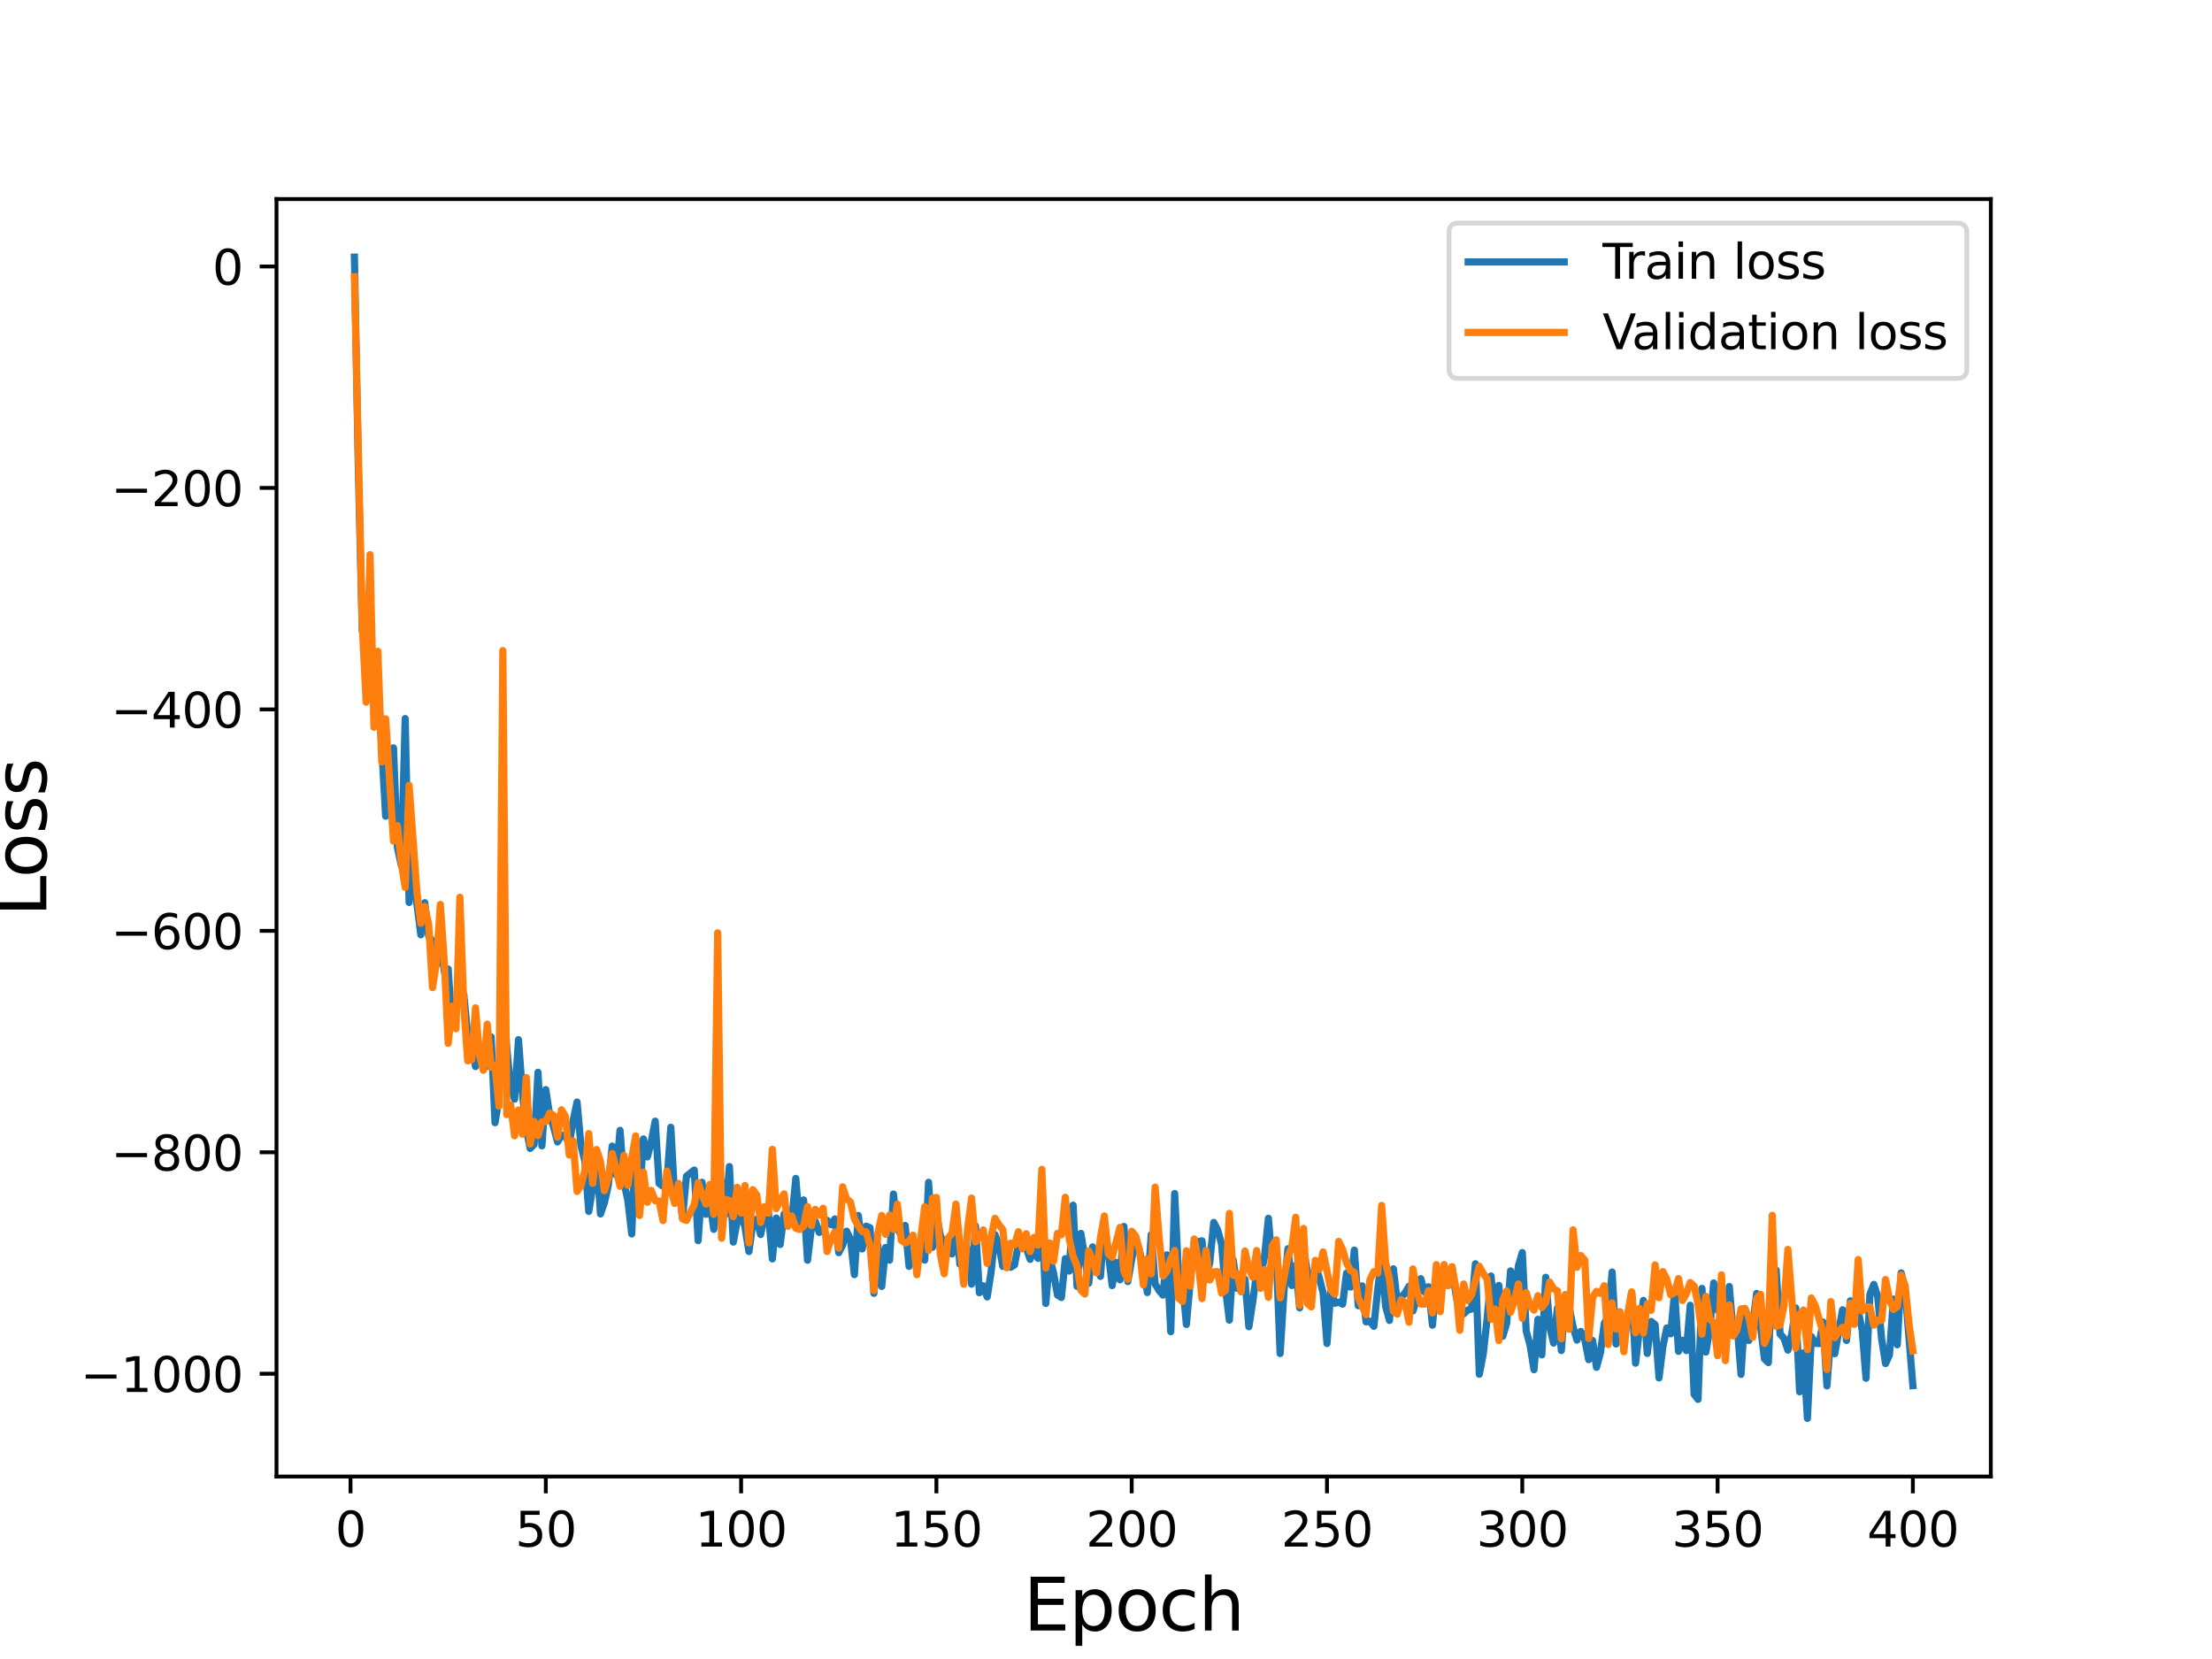 <?xml version="1.0" encoding="utf-8" standalone="no"?>
<!DOCTYPE svg PUBLIC "-//W3C//DTD SVG 1.1//EN"
  "http://www.w3.org/Graphics/SVG/1.1/DTD/svg11.dtd">
<svg height="345.6pt" version="1.1" viewBox="0 0 460.8 345.6" width="460.8pt" xmlns="http://www.w3.org/2000/svg" xmlns:xlink="http://www.w3.org/1999/xlink">
 <defs>
  <style type="text/css">*{stroke-linecap:butt;stroke-linejoin:round;}</style>
 </defs>
 <g id="figure_1">
  <g id="patch_1">
   <path d="M 0 345.6 
L 460.8 345.6 
L 460.8 0 
L 0 0 
z
" style="fill:#ffffff;"/>
  </g>
  <g id="axes_1">
   <g id="patch_2">
    <path d="M 57.6 307.584 
L 414.72 307.584 
L 414.72 41.472 
L 57.6 41.472 
z
" style="fill:#ffffff;"/>
   </g>
   <g id="matplotlib.axis_1">
    <g id="xtick_1">
     <g id="line2d_1">
      <defs>
       <path d="M 0 0 
L 0 3.5 
" id="m8a0da0ce02" style="stroke:#000000;stroke-width:0.8;"/>
      </defs>
      <g>
       <use style="stroke:#000000;stroke-width:0.8;" x="73.019" xlink:href="#m8a0da0ce02" y="307.584"/>
      </g>
     </g>
     <g id="text_1">
      <!-- 0 -->
      <g transform="translate(69.838 322.182)scale(0.1 -0.1)">
       <defs>
        <path d="M 2034 4250 
Q 1547 4250 1301 3770 
Q 1056 3291 1056 2328 
Q 1056 1369 1301 889 
Q 1547 409 2034 409 
Q 2525 409 2770 889 
Q 3016 1369 3016 2328 
Q 3016 3291 2770 3770 
Q 2525 4250 2034 4250 
z
M 2034 4750 
Q 2819 4750 3233 4129 
Q 3647 3509 3647 2328 
Q 3647 1150 3233 529 
Q 2819 -91 2034 -91 
Q 1250 -91 836 529 
Q 422 1150 422 2328 
Q 422 3509 836 4129 
Q 1250 4750 2034 4750 
z
" id="DejaVuSans-30" transform="scale(0.016)"/>
       </defs>
       <use xlink:href="#DejaVuSans-30"/>
      </g>
     </g>
    </g>
    <g id="xtick_2">
     <g id="line2d_2">
      <g>
       <use style="stroke:#000000;stroke-width:0.8;" x="113.703" xlink:href="#m8a0da0ce02" y="307.584"/>
      </g>
     </g>
     <g id="text_2">
      <!-- 50 -->
      <g transform="translate(107.34 322.182)scale(0.1 -0.1)">
       <defs>
        <path d="M 691 4666 
L 3169 4666 
L 3169 4134 
L 1269 4134 
L 1269 2991 
Q 1406 3038 1543 3061 
Q 1681 3084 1819 3084 
Q 2600 3084 3056 2656 
Q 3513 2228 3513 1497 
Q 3513 744 3044 326 
Q 2575 -91 1722 -91 
Q 1428 -91 1123 -41 
Q 819 9 494 109 
L 494 744 
Q 775 591 1075 516 
Q 1375 441 1709 441 
Q 2250 441 2565 725 
Q 2881 1009 2881 1497 
Q 2881 1984 2565 2268 
Q 2250 2553 1709 2553 
Q 1456 2553 1204 2497 
Q 953 2441 691 2322 
L 691 4666 
z
" id="DejaVuSans-35" transform="scale(0.016)"/>
       </defs>
       <use xlink:href="#DejaVuSans-35"/>
       <use x="63.623" xlink:href="#DejaVuSans-30"/>
      </g>
     </g>
    </g>
    <g id="xtick_3">
     <g id="line2d_3">
      <g>
       <use style="stroke:#000000;stroke-width:0.8;" x="154.386" xlink:href="#m8a0da0ce02" y="307.584"/>
      </g>
     </g>
     <g id="text_3">
      <!-- 100 -->
      <g transform="translate(144.842 322.182)scale(0.1 -0.1)">
       <defs>
        <path d="M 794 531 
L 1825 531 
L 1825 4091 
L 703 3866 
L 703 4441 
L 1819 4666 
L 2450 4666 
L 2450 531 
L 3481 531 
L 3481 0 
L 794 0 
L 794 531 
z
" id="DejaVuSans-31" transform="scale(0.016)"/>
       </defs>
       <use xlink:href="#DejaVuSans-31"/>
       <use x="63.623" xlink:href="#DejaVuSans-30"/>
       <use x="127.246" xlink:href="#DejaVuSans-30"/>
      </g>
     </g>
    </g>
    <g id="xtick_4">
     <g id="line2d_4">
      <g>
       <use style="stroke:#000000;stroke-width:0.8;" x="195.07" xlink:href="#m8a0da0ce02" y="307.584"/>
      </g>
     </g>
     <g id="text_4">
      <!-- 150 -->
      <g transform="translate(185.526 322.182)scale(0.1 -0.1)">
       <use xlink:href="#DejaVuSans-31"/>
       <use x="63.623" xlink:href="#DejaVuSans-35"/>
       <use x="127.246" xlink:href="#DejaVuSans-30"/>
      </g>
     </g>
    </g>
    <g id="xtick_5">
     <g id="line2d_5">
      <g>
       <use style="stroke:#000000;stroke-width:0.8;" x="235.753" xlink:href="#m8a0da0ce02" y="307.584"/>
      </g>
     </g>
     <g id="text_5">
      <!-- 200 -->
      <g transform="translate(226.209 322.182)scale(0.1 -0.1)">
       <defs>
        <path d="M 1228 531 
L 3431 531 
L 3431 0 
L 469 0 
L 469 531 
Q 828 903 1448 1529 
Q 2069 2156 2228 2338 
Q 2531 2678 2651 2914 
Q 2772 3150 2772 3378 
Q 2772 3750 2511 3984 
Q 2250 4219 1831 4219 
Q 1534 4219 1204 4116 
Q 875 4013 500 3803 
L 500 4441 
Q 881 4594 1212 4672 
Q 1544 4750 1819 4750 
Q 2544 4750 2975 4387 
Q 3406 4025 3406 3419 
Q 3406 3131 3298 2873 
Q 3191 2616 2906 2266 
Q 2828 2175 2409 1742 
Q 1991 1309 1228 531 
z
" id="DejaVuSans-32" transform="scale(0.016)"/>
       </defs>
       <use xlink:href="#DejaVuSans-32"/>
       <use x="63.623" xlink:href="#DejaVuSans-30"/>
       <use x="127.246" xlink:href="#DejaVuSans-30"/>
      </g>
     </g>
    </g>
    <g id="xtick_6">
     <g id="line2d_6">
      <g>
       <use style="stroke:#000000;stroke-width:0.8;" x="276.437" xlink:href="#m8a0da0ce02" y="307.584"/>
      </g>
     </g>
     <g id="text_6">
      <!-- 250 -->
      <g transform="translate(266.893 322.182)scale(0.1 -0.1)">
       <use xlink:href="#DejaVuSans-32"/>
       <use x="63.623" xlink:href="#DejaVuSans-35"/>
       <use x="127.246" xlink:href="#DejaVuSans-30"/>
      </g>
     </g>
    </g>
    <g id="xtick_7">
     <g id="line2d_7">
      <g>
       <use style="stroke:#000000;stroke-width:0.8;" x="317.12" xlink:href="#m8a0da0ce02" y="307.584"/>
      </g>
     </g>
     <g id="text_7">
      <!-- 300 -->
      <g transform="translate(307.576 322.182)scale(0.1 -0.1)">
       <defs>
        <path d="M 2597 2516 
Q 3050 2419 3304 2112 
Q 3559 1806 3559 1356 
Q 3559 666 3084 287 
Q 2609 -91 1734 -91 
Q 1441 -91 1130 -33 
Q 819 25 488 141 
L 488 750 
Q 750 597 1062 519 
Q 1375 441 1716 441 
Q 2309 441 2620 675 
Q 2931 909 2931 1356 
Q 2931 1769 2642 2001 
Q 2353 2234 1838 2234 
L 1294 2234 
L 1294 2753 
L 1863 2753 
Q 2328 2753 2575 2939 
Q 2822 3125 2822 3475 
Q 2822 3834 2567 4026 
Q 2313 4219 1838 4219 
Q 1578 4219 1281 4162 
Q 984 4106 628 3988 
L 628 4550 
Q 988 4650 1302 4700 
Q 1616 4750 1894 4750 
Q 2613 4750 3031 4423 
Q 3450 4097 3450 3541 
Q 3450 3153 3228 2886 
Q 3006 2619 2597 2516 
z
" id="DejaVuSans-33" transform="scale(0.016)"/>
       </defs>
       <use xlink:href="#DejaVuSans-33"/>
       <use x="63.623" xlink:href="#DejaVuSans-30"/>
       <use x="127.246" xlink:href="#DejaVuSans-30"/>
      </g>
     </g>
    </g>
    <g id="xtick_8">
     <g id="line2d_8">
      <g>
       <use style="stroke:#000000;stroke-width:0.8;" x="357.804" xlink:href="#m8a0da0ce02" y="307.584"/>
      </g>
     </g>
     <g id="text_8">
      <!-- 350 -->
      <g transform="translate(348.26 322.182)scale(0.1 -0.1)">
       <use xlink:href="#DejaVuSans-33"/>
       <use x="63.623" xlink:href="#DejaVuSans-35"/>
       <use x="127.246" xlink:href="#DejaVuSans-30"/>
      </g>
     </g>
    </g>
    <g id="xtick_9">
     <g id="line2d_9">
      <g>
       <use style="stroke:#000000;stroke-width:0.8;" x="398.487" xlink:href="#m8a0da0ce02" y="307.584"/>
      </g>
     </g>
     <g id="text_9">
      <!-- 400 -->
      <g transform="translate(388.944 322.182)scale(0.1 -0.1)">
       <defs>
        <path d="M 2419 4116 
L 825 1625 
L 2419 1625 
L 2419 4116 
z
M 2253 4666 
L 3047 4666 
L 3047 1625 
L 3713 1625 
L 3713 1100 
L 3047 1100 
L 3047 0 
L 2419 0 
L 2419 1100 
L 313 1100 
L 313 1709 
L 2253 4666 
z
" id="DejaVuSans-34" transform="scale(0.016)"/>
       </defs>
       <use xlink:href="#DejaVuSans-34"/>
       <use x="63.623" xlink:href="#DejaVuSans-30"/>
       <use x="127.246" xlink:href="#DejaVuSans-30"/>
      </g>
     </g>
    </g>
    <g id="text_10">
     <!-- Epoch -->
     <g transform="translate(213.194 339.66)scale(0.15 -0.15)">
      <defs>
       <path d="M 628 4666 
L 3578 4666 
L 3578 4134 
L 1259 4134 
L 1259 2753 
L 3481 2753 
L 3481 2222 
L 1259 2222 
L 1259 531 
L 3634 531 
L 3634 0 
L 628 0 
L 628 4666 
z
" id="DejaVuSans-45" transform="scale(0.016)"/>
       <path d="M 1159 525 
L 1159 -1331 
L 581 -1331 
L 581 3500 
L 1159 3500 
L 1159 2969 
Q 1341 3281 1617 3432 
Q 1894 3584 2278 3584 
Q 2916 3584 3314 3078 
Q 3713 2572 3713 1747 
Q 3713 922 3314 415 
Q 2916 -91 2278 -91 
Q 1894 -91 1617 61 
Q 1341 213 1159 525 
z
M 3116 1747 
Q 3116 2381 2855 2742 
Q 2594 3103 2138 3103 
Q 1681 3103 1420 2742 
Q 1159 2381 1159 1747 
Q 1159 1113 1420 752 
Q 1681 391 2138 391 
Q 2594 391 2855 752 
Q 3116 1113 3116 1747 
z
" id="DejaVuSans-70" transform="scale(0.016)"/>
       <path d="M 1959 3097 
Q 1497 3097 1228 2736 
Q 959 2375 959 1747 
Q 959 1119 1226 758 
Q 1494 397 1959 397 
Q 2419 397 2687 759 
Q 2956 1122 2956 1747 
Q 2956 2369 2687 2733 
Q 2419 3097 1959 3097 
z
M 1959 3584 
Q 2709 3584 3137 3096 
Q 3566 2609 3566 1747 
Q 3566 888 3137 398 
Q 2709 -91 1959 -91 
Q 1206 -91 779 398 
Q 353 888 353 1747 
Q 353 2609 779 3096 
Q 1206 3584 1959 3584 
z
" id="DejaVuSans-6f" transform="scale(0.016)"/>
       <path d="M 3122 3366 
L 3122 2828 
Q 2878 2963 2633 3030 
Q 2388 3097 2138 3097 
Q 1578 3097 1268 2742 
Q 959 2388 959 1747 
Q 959 1106 1268 751 
Q 1578 397 2138 397 
Q 2388 397 2633 464 
Q 2878 531 3122 666 
L 3122 134 
Q 2881 22 2623 -34 
Q 2366 -91 2075 -91 
Q 1284 -91 818 406 
Q 353 903 353 1747 
Q 353 2603 823 3093 
Q 1294 3584 2113 3584 
Q 2378 3584 2631 3529 
Q 2884 3475 3122 3366 
z
" id="DejaVuSans-63" transform="scale(0.016)"/>
       <path d="M 3513 2113 
L 3513 0 
L 2938 0 
L 2938 2094 
Q 2938 2591 2744 2837 
Q 2550 3084 2163 3084 
Q 1697 3084 1428 2787 
Q 1159 2491 1159 1978 
L 1159 0 
L 581 0 
L 581 4863 
L 1159 4863 
L 1159 2956 
Q 1366 3272 1645 3428 
Q 1925 3584 2291 3584 
Q 2894 3584 3203 3211 
Q 3513 2838 3513 2113 
z
" id="DejaVuSans-68" transform="scale(0.016)"/>
      </defs>
      <use xlink:href="#DejaVuSans-45"/>
      <use x="63.184" xlink:href="#DejaVuSans-70"/>
      <use x="126.66" xlink:href="#DejaVuSans-6f"/>
      <use x="187.842" xlink:href="#DejaVuSans-63"/>
      <use x="242.822" xlink:href="#DejaVuSans-68"/>
     </g>
    </g>
   </g>
   <g id="matplotlib.axis_2">
    <g id="ytick_1">
     <g id="line2d_10">
      <defs>
       <path d="M 0 0 
L -3.5 0 
" id="m0637e7c7ff" style="stroke:#000000;stroke-width:0.8;"/>
      </defs>
      <g>
       <use style="stroke:#000000;stroke-width:0.8;" x="57.6" xlink:href="#m0637e7c7ff" y="286.175"/>
      </g>
     </g>
     <g id="text_11">
      <!-- −1000 -->
      <g transform="translate(16.77 289.974)scale(0.1 -0.1)">
       <defs>
        <path d="M 678 2272 
L 4684 2272 
L 4684 1741 
L 678 1741 
L 678 2272 
z
" id="DejaVuSans-2212" transform="scale(0.016)"/>
       </defs>
       <use xlink:href="#DejaVuSans-2212"/>
       <use x="83.789" xlink:href="#DejaVuSans-31"/>
       <use x="147.412" xlink:href="#DejaVuSans-30"/>
       <use x="211.035" xlink:href="#DejaVuSans-30"/>
       <use x="274.658" xlink:href="#DejaVuSans-30"/>
      </g>
     </g>
    </g>
    <g id="ytick_2">
     <g id="line2d_11">
      <g>
       <use style="stroke:#000000;stroke-width:0.8;" x="57.6" xlink:href="#m0637e7c7ff" y="240.043"/>
      </g>
     </g>
     <g id="text_12">
      <!-- −800 -->
      <g transform="translate(23.133 243.842)scale(0.1 -0.1)">
       <defs>
        <path d="M 2034 2216 
Q 1584 2216 1326 1975 
Q 1069 1734 1069 1313 
Q 1069 891 1326 650 
Q 1584 409 2034 409 
Q 2484 409 2743 651 
Q 3003 894 3003 1313 
Q 3003 1734 2745 1975 
Q 2488 2216 2034 2216 
z
M 1403 2484 
Q 997 2584 770 2862 
Q 544 3141 544 3541 
Q 544 4100 942 4425 
Q 1341 4750 2034 4750 
Q 2731 4750 3128 4425 
Q 3525 4100 3525 3541 
Q 3525 3141 3298 2862 
Q 3072 2584 2669 2484 
Q 3125 2378 3379 2068 
Q 3634 1759 3634 1313 
Q 3634 634 3220 271 
Q 2806 -91 2034 -91 
Q 1263 -91 848 271 
Q 434 634 434 1313 
Q 434 1759 690 2068 
Q 947 2378 1403 2484 
z
M 1172 3481 
Q 1172 3119 1398 2916 
Q 1625 2713 2034 2713 
Q 2441 2713 2670 2916 
Q 2900 3119 2900 3481 
Q 2900 3844 2670 4047 
Q 2441 4250 2034 4250 
Q 1625 4250 1398 4047 
Q 1172 3844 1172 3481 
z
" id="DejaVuSans-38" transform="scale(0.016)"/>
       </defs>
       <use xlink:href="#DejaVuSans-2212"/>
       <use x="83.789" xlink:href="#DejaVuSans-38"/>
       <use x="147.412" xlink:href="#DejaVuSans-30"/>
       <use x="211.035" xlink:href="#DejaVuSans-30"/>
      </g>
     </g>
    </g>
    <g id="ytick_3">
     <g id="line2d_12">
      <g>
       <use style="stroke:#000000;stroke-width:0.8;" x="57.6" xlink:href="#m0637e7c7ff" y="193.91"/>
      </g>
     </g>
     <g id="text_13">
      <!-- −600 -->
      <g transform="translate(23.133 197.709)scale(0.1 -0.1)">
       <defs>
        <path d="M 2113 2584 
Q 1688 2584 1439 2293 
Q 1191 2003 1191 1497 
Q 1191 994 1439 701 
Q 1688 409 2113 409 
Q 2538 409 2786 701 
Q 3034 994 3034 1497 
Q 3034 2003 2786 2293 
Q 2538 2584 2113 2584 
z
M 3366 4563 
L 3366 3988 
Q 3128 4100 2886 4159 
Q 2644 4219 2406 4219 
Q 1781 4219 1451 3797 
Q 1122 3375 1075 2522 
Q 1259 2794 1537 2939 
Q 1816 3084 2150 3084 
Q 2853 3084 3261 2657 
Q 3669 2231 3669 1497 
Q 3669 778 3244 343 
Q 2819 -91 2113 -91 
Q 1303 -91 875 529 
Q 447 1150 447 2328 
Q 447 3434 972 4092 
Q 1497 4750 2381 4750 
Q 2619 4750 2861 4703 
Q 3103 4656 3366 4563 
z
" id="DejaVuSans-36" transform="scale(0.016)"/>
       </defs>
       <use xlink:href="#DejaVuSans-2212"/>
       <use x="83.789" xlink:href="#DejaVuSans-36"/>
       <use x="147.412" xlink:href="#DejaVuSans-30"/>
       <use x="211.035" xlink:href="#DejaVuSans-30"/>
      </g>
     </g>
    </g>
    <g id="ytick_4">
     <g id="line2d_13">
      <g>
       <use style="stroke:#000000;stroke-width:0.8;" x="57.6" xlink:href="#m0637e7c7ff" y="147.778"/>
      </g>
     </g>
     <g id="text_14">
      <!-- −400 -->
      <g transform="translate(23.133 151.577)scale(0.1 -0.1)">
       <use xlink:href="#DejaVuSans-2212"/>
       <use x="83.789" xlink:href="#DejaVuSans-34"/>
       <use x="147.412" xlink:href="#DejaVuSans-30"/>
       <use x="211.035" xlink:href="#DejaVuSans-30"/>
      </g>
     </g>
    </g>
    <g id="ytick_5">
     <g id="line2d_14">
      <g>
       <use style="stroke:#000000;stroke-width:0.8;" x="57.6" xlink:href="#m0637e7c7ff" y="101.645"/>
      </g>
     </g>
     <g id="text_15">
      <!-- −200 -->
      <g transform="translate(23.133 105.444)scale(0.1 -0.1)">
       <use xlink:href="#DejaVuSans-2212"/>
       <use x="83.789" xlink:href="#DejaVuSans-32"/>
       <use x="147.412" xlink:href="#DejaVuSans-30"/>
       <use x="211.035" xlink:href="#DejaVuSans-30"/>
      </g>
     </g>
    </g>
    <g id="ytick_6">
     <g id="line2d_15">
      <g>
       <use style="stroke:#000000;stroke-width:0.8;" x="57.6" xlink:href="#m0637e7c7ff" y="55.513"/>
      </g>
     </g>
     <g id="text_16">
      <!-- 0 -->
      <g transform="translate(44.237 59.312)scale(0.1 -0.1)">
       <use xlink:href="#DejaVuSans-30"/>
      </g>
     </g>
    </g>
    <g id="text_17">
     <!-- Loss -->
     <g transform="translate(9.651 190.979)rotate(-90)scale(0.15 -0.15)">
      <defs>
       <path d="M 628 4666 
L 1259 4666 
L 1259 531 
L 3531 531 
L 3531 0 
L 628 0 
L 628 4666 
z
" id="DejaVuSans-4c" transform="scale(0.016)"/>
       <path d="M 2834 3397 
L 2834 2853 
Q 2591 2978 2328 3040 
Q 2066 3103 1784 3103 
Q 1356 3103 1142 2972 
Q 928 2841 928 2578 
Q 928 2378 1081 2264 
Q 1234 2150 1697 2047 
L 1894 2003 
Q 2506 1872 2764 1633 
Q 3022 1394 3022 966 
Q 3022 478 2636 193 
Q 2250 -91 1575 -91 
Q 1294 -91 989 -36 
Q 684 19 347 128 
L 347 722 
Q 666 556 975 473 
Q 1284 391 1588 391 
Q 1994 391 2212 530 
Q 2431 669 2431 922 
Q 2431 1156 2273 1281 
Q 2116 1406 1581 1522 
L 1381 1569 
Q 847 1681 609 1914 
Q 372 2147 372 2553 
Q 372 3047 722 3315 
Q 1072 3584 1716 3584 
Q 2034 3584 2315 3537 
Q 2597 3491 2834 3397 
z
" id="DejaVuSans-73" transform="scale(0.016)"/>
      </defs>
      <use xlink:href="#DejaVuSans-4c"/>
      <use x="53.963" xlink:href="#DejaVuSans-6f"/>
      <use x="115.145" xlink:href="#DejaVuSans-73"/>
      <use x="167.244" xlink:href="#DejaVuSans-73"/>
     </g>
    </g>
   </g>
   <g id="line2d_16">
    <path clip-path="url(#pe2a85bf6c5)" d="M 73.833 53.568 
L 74.646 97.564 
L 75.46 131.43 
L 76.274 128.469 
L 77.087 139.179 
L 77.901 144.121 
L 78.715 141.694 
L 80.342 170.032 
L 81.156 166.828 
L 81.969 155.79 
L 82.783 176.521 
L 83.597 180.284 
L 84.41 149.698 
L 85.224 187.996 
L 86.038 177.977 
L 86.851 188.281 
L 87.665 194.734 
L 88.479 188.053 
L 89.292 194.968 
L 90.106 196.082 
L 90.92 200.947 
L 91.733 194.701 
L 92.547 202.455 
L 93.361 201.869 
L 94.174 213.951 
L 94.988 210.423 
L 95.802 205.572 
L 96.616 207.139 
L 97.429 215.601 
L 98.243 216.703 
L 99.057 222.186 
L 99.87 217.657 
L 100.684 218.969 
L 101.498 222.15 
L 102.311 216.004 
L 103.125 233.872 
L 103.939 228.998 
L 104.752 204.723 
L 105.566 218.381 
L 106.38 226.405 
L 107.193 228.977 
L 108.007 216.585 
L 108.821 227.62 
L 109.634 235.228 
L 110.448 239.239 
L 111.262 238.394 
L 112.075 223.373 
L 112.889 238.704 
L 113.703 226.98 
L 114.516 232.407 
L 115.33 234.771 
L 116.144 237.886 
L 116.957 236.49 
L 117.771 236.583 
L 118.585 238.336 
L 119.398 233.403 
L 120.212 229.579 
L 121.026 238.726 
L 121.839 241.869 
L 122.653 252.357 
L 123.467 247.362 
L 124.28 240.814 
L 125.094 252.887 
L 125.908 250.541 
L 126.721 246.912 
L 127.535 238.748 
L 128.349 244.769 
L 129.162 235.473 
L 129.976 246.247 
L 130.79 250.05 
L 131.603 257.056 
L 132.417 237.376 
L 133.231 249.134 
L 134.044 237.265 
L 134.858 241.008 
L 135.672 237.807 
L 136.485 233.56 
L 137.299 246.53 
L 138.113 247.137 
L 138.926 246.324 
L 139.74 234.837 
L 140.554 249.502 
L 141.367 246.865 
L 142.181 253.686 
L 142.995 245.042 
L 144.622 243.741 
L 145.436 258.446 
L 146.249 246.299 
L 147.063 252.967 
L 147.877 250.312 
L 148.69 256.095 
L 149.504 248.082 
L 150.318 246.047 
L 151.131 253 
L 151.945 243.017 
L 152.759 258.743 
L 153.572 254.438 
L 154.386 252.911 
L 155.2 255.673 
L 156.013 260.713 
L 156.827 254.823 
L 157.641 253.979 
L 158.454 257.175 
L 159.268 253.308 
L 160.082 252.707 
L 160.895 262.254 
L 161.709 253.737 
L 162.523 259.25 
L 163.336 252.882 
L 164.15 255.209 
L 164.964 254.05 
L 165.777 245.481 
L 166.591 255.413 
L 167.405 249.969 
L 168.219 262.531 
L 169.032 255.787 
L 169.846 254.425 
L 170.66 256.736 
L 171.473 256.283 
L 172.287 254.208 
L 173.101 255.121 
L 173.914 253.919 
L 174.728 260.95 
L 175.542 259.387 
L 176.355 256.481 
L 177.169 258.163 
L 177.983 265.527 
L 178.796 253.204 
L 179.61 260.178 
L 180.424 255.434 
L 181.237 255.762 
L 182.051 269.415 
L 182.865 259.41 
L 183.678 267.983 
L 184.492 259.872 
L 185.306 262.513 
L 186.119 248.743 
L 186.933 255.895 
L 187.747 257.347 
L 188.56 255.286 
L 189.374 263.812 
L 190.188 260.73 
L 191.001 261.449 
L 191.815 260.383 
L 192.629 262.505 
L 193.442 246.301 
L 194.256 259.837 
L 195.07 252.86 
L 195.883 257.343 
L 196.697 259.208 
L 197.511 259.371 
L 198.324 261.223 
L 199.138 252.612 
L 199.952 263.346 
L 200.765 261.962 
L 201.579 260.144 
L 202.393 267.51 
L 203.206 255.374 
L 204.02 269.297 
L 204.834 267.861 
L 205.647 270.174 
L 206.461 264.995 
L 207.275 257.196 
L 208.088 259.384 
L 208.902 263.817 
L 209.716 263.215 
L 210.529 264 
L 211.343 263.508 
L 212.157 259.239 
L 212.97 259.853 
L 213.784 260.039 
L 214.598 262.348 
L 215.411 259.868 
L 216.225 262.134 
L 217.039 253.029 
L 217.852 271.532 
L 218.666 262.084 
L 219.48 265.206 
L 220.293 269.794 
L 221.107 270.288 
L 221.921 262.209 
L 222.734 264.787 
L 223.548 251.063 
L 224.362 267.971 
L 225.175 256.944 
L 226.803 267.315 
L 227.616 259.754 
L 229.244 265.897 
L 230.057 254.983 
L 230.871 260.86 
L 231.685 267.811 
L 232.498 262.979 
L 233.312 266.604 
L 234.126 255.495 
L 234.939 266.974 
L 236.567 257.787 
L 237.381 260.637 
L 238.194 264.11 
L 239.008 269.262 
L 239.822 257.193 
L 240.635 267.484 
L 241.449 268.833 
L 242.263 269.791 
L 243.076 261.408 
L 243.89 277.413 
L 244.704 248.623 
L 245.517 265.959 
L 246.331 267.175 
L 247.145 275.912 
L 247.958 266.639 
L 248.772 258.854 
L 250.399 258.486 
L 251.213 266.586 
L 252.027 262.909 
L 252.84 254.657 
L 253.654 256.215 
L 254.468 259.146 
L 255.281 268.422 
L 256.095 275.004 
L 256.909 262.486 
L 257.722 268.394 
L 258.536 266.667 
L 259.35 266.497 
L 260.163 276.385 
L 260.977 271.13 
L 261.791 264.966 
L 262.604 265.822 
L 263.418 261.785 
L 264.232 253.794 
L 265.045 263.635 
L 265.859 261.038 
L 266.673 281.968 
L 267.486 268.841 
L 268.3 260.137 
L 269.114 267.795 
L 269.927 263.583 
L 270.741 272.454 
L 271.555 260.255 
L 273.182 269.678 
L 273.996 263.688 
L 274.809 266.089 
L 275.623 269.315 
L 276.437 279.877 
L 277.25 268.534 
L 278.064 271.495 
L 278.878 271.276 
L 279.691 271.673 
L 280.505 265.229 
L 281.319 268.121 
L 282.132 260.415 
L 282.946 272.003 
L 283.76 267.869 
L 284.573 275.365 
L 285.387 275.24 
L 286.201 276.302 
L 287.014 268.512 
L 287.828 262.226 
L 288.642 272.124 
L 289.455 275.068 
L 290.269 264.32 
L 291.083 271.343 
L 291.896 270.24 
L 292.71 269.331 
L 293.524 267.945 
L 294.337 273.097 
L 295.151 270.403 
L 295.965 266.368 
L 296.778 269.138 
L 297.592 268.065 
L 298.406 276.06 
L 299.219 267.043 
L 300.033 269.305 
L 300.847 265.692 
L 301.66 267.215 
L 302.474 263.903 
L 303.288 269.681 
L 304.101 273.551 
L 304.915 273.689 
L 305.729 272.911 
L 306.543 272.703 
L 307.356 263.269 
L 308.17 286.275 
L 308.984 282.073 
L 309.797 274.679 
L 310.611 265.817 
L 311.425 274.301 
L 312.238 267.779 
L 313.052 278.37 
L 313.866 275.627 
L 314.679 264.755 
L 315.493 270.995 
L 316.307 263.726 
L 317.12 260.931 
L 317.934 277.245 
L 318.748 280.286 
L 319.561 285.329 
L 320.375 274.845 
L 321.189 282.241 
L 322.002 266.089 
L 322.816 276.261 
L 323.63 279.783 
L 324.443 272.471 
L 325.257 281.343 
L 326.071 270.517 
L 326.884 272.262 
L 327.698 276.389 
L 328.512 279.169 
L 329.325 277.373 
L 330.139 279.047 
L 330.953 283.235 
L 331.766 279.254 
L 332.58 284.843 
L 333.394 281.818 
L 334.207 275.662 
L 335.021 274.263 
L 335.835 264.989 
L 336.648 279.982 
L 337.462 273.296 
L 338.276 279.334 
L 339.089 274.988 
L 339.903 269.258 
L 340.717 283.974 
L 341.53 276.816 
L 342.344 270.899 
L 343.158 281.943 
L 343.971 275.287 
L 344.785 275.957 
L 345.599 287.04 
L 346.412 280.507 
L 347.226 276.634 
L 348.04 277.858 
L 348.853 269.106 
L 349.667 281.506 
L 350.481 279.202 
L 351.294 281.345 
L 352.108 271.909 
L 352.922 290.463 
L 353.735 291.515 
L 354.549 268.402 
L 355.363 281.67 
L 356.176 276.868 
L 356.99 267.26 
L 357.804 272.92 
L 358.617 273.773 
L 359.431 279.345 
L 360.245 268.01 
L 361.058 277.695 
L 361.872 276.024 
L 362.686 286.308 
L 363.499 273.363 
L 364.313 279.248 
L 365.127 276.01 
L 365.94 269.442 
L 367.568 283.08 
L 368.381 283.844 
L 369.195 264.046 
L 370.009 264.597 
L 370.822 277.892 
L 371.636 278.791 
L 372.45 281.249 
L 373.263 277.85 
L 374.077 272.463 
L 374.891 289.933 
L 375.704 281.817 
L 376.518 295.488 
L 377.332 278.417 
L 378.146 279.842 
L 378.959 279.894 
L 379.773 275.404 
L 380.587 288.715 
L 381.4 277.801 
L 382.214 281.996 
L 383.841 272.857 
L 384.655 279.237 
L 385.469 270.988 
L 386.282 273.125 
L 387.096 273.09 
L 387.91 276.985 
L 388.723 287.113 
L 389.537 269.637 
L 390.351 267.566 
L 391.164 270.103 
L 391.978 278.931 
L 392.792 284.055 
L 393.605 282.268 
L 394.419 270.623 
L 395.233 280.145 
L 396.046 265.161 
L 396.86 268.563 
L 398.487 288.652 
L 398.487 288.652 
" style="fill:none;stroke:#1f77b4;stroke-linecap:square;stroke-width:1.5;"/>
   </g>
   <g id="line2d_17">
    <path clip-path="url(#pe2a85bf6c5)" d="M 73.833 57.651 
L 75.46 130.217 
L 76.274 146.275 
L 77.087 115.543 
L 77.901 151.498 
L 78.715 135.674 
L 79.528 158.714 
L 80.342 149.74 
L 81.969 175.216 
L 82.783 171.98 
L 83.597 179.754 
L 84.41 184.865 
L 85.224 163.594 
L 86.851 185.909 
L 87.665 192.337 
L 88.479 188.833 
L 89.292 192.526 
L 90.106 205.738 
L 90.92 200.445 
L 91.733 188.415 
L 92.547 200.174 
L 93.361 217.346 
L 94.174 209.627 
L 94.988 214.3 
L 95.802 186.913 
L 96.616 209.618 
L 97.429 220.983 
L 98.243 220.744 
L 99.057 209.946 
L 99.87 219.704 
L 100.684 222.966 
L 101.498 213.358 
L 102.311 222.344 
L 103.125 221.941 
L 103.939 230.435 
L 104.752 135.526 
L 105.566 232.191 
L 106.38 230.161 
L 107.193 236.615 
L 108.007 231.216 
L 108.821 236.266 
L 109.634 224.476 
L 110.448 238.311 
L 111.262 233.63 
L 112.075 236.566 
L 112.889 233.687 
L 113.703 233.659 
L 114.516 231.87 
L 115.33 232.375 
L 116.144 236.875 
L 116.957 231.194 
L 117.771 232.516 
L 118.585 240.61 
L 119.398 237.684 
L 120.212 248.205 
L 121.026 247.001 
L 121.839 243.782 
L 122.653 236.153 
L 123.467 246.531 
L 124.28 239.476 
L 125.094 242.025 
L 125.908 248.045 
L 126.721 245.358 
L 127.535 240.306 
L 128.349 243.488 
L 129.162 247.138 
L 129.976 240.708 
L 130.79 246.914 
L 131.603 241.263 
L 132.417 236.629 
L 133.231 253.21 
L 134.044 244.179 
L 134.858 250.448 
L 135.672 248.001 
L 136.485 250.142 
L 137.299 250.179 
L 138.113 254.271 
L 138.926 243.969 
L 139.74 247.788 
L 140.554 250.697 
L 141.367 246.53 
L 142.181 253.922 
L 142.995 254.242 
L 144.622 250.933 
L 145.436 246.35 
L 146.249 248.905 
L 147.063 250.826 
L 147.877 246.738 
L 148.69 252.953 
L 149.504 194.326 
L 150.318 257.943 
L 151.131 249.874 
L 151.945 250.091 
L 152.759 253.438 
L 153.572 247.325 
L 154.386 252.702 
L 155.2 246.959 
L 156.013 258.903 
L 156.827 247.821 
L 157.641 248.961 
L 158.454 254.663 
L 159.268 251.361 
L 160.082 252.711 
L 160.895 239.427 
L 161.709 251.773 
L 162.523 250.057 
L 163.336 248.703 
L 164.15 255.465 
L 164.964 253.318 
L 165.777 255.873 
L 166.591 256.111 
L 167.405 255.43 
L 168.219 251.344 
L 169.032 255.323 
L 169.846 251.938 
L 170.66 253.095 
L 171.473 251.708 
L 172.287 260.723 
L 173.101 258.125 
L 173.914 256.662 
L 174.728 259.985 
L 175.542 247.237 
L 176.355 249.756 
L 177.169 250.421 
L 177.983 253.931 
L 178.796 255.388 
L 179.61 256.532 
L 180.424 256.613 
L 181.237 259.498 
L 182.051 268.843 
L 182.865 257.042 
L 183.678 253.199 
L 184.492 257.129 
L 185.306 253.104 
L 186.119 256.093 
L 186.933 250.849 
L 187.747 258.385 
L 188.56 258.928 
L 189.374 258.544 
L 190.188 257.311 
L 191.001 265.549 
L 191.815 257.938 
L 192.629 251.372 
L 193.442 260.461 
L 194.256 249.611 
L 195.07 249.451 
L 195.883 261.267 
L 196.697 265.352 
L 197.511 257.908 
L 198.324 256.905 
L 199.138 250.836 
L 200.765 267.524 
L 201.579 255.886 
L 202.393 249.59 
L 203.206 258.705 
L 204.02 257.615 
L 204.834 256.21 
L 205.647 263.182 
L 206.461 257.727 
L 207.275 253.802 
L 208.088 255.121 
L 208.902 256.156 
L 209.716 264.099 
L 210.529 258.985 
L 211.343 259.344 
L 212.157 256.598 
L 212.97 260.151 
L 213.784 257.007 
L 214.598 260.734 
L 215.411 257.77 
L 216.225 259.387 
L 217.039 243.6 
L 217.852 264.15 
L 218.666 258.929 
L 219.48 262.738 
L 220.293 256.934 
L 221.107 257.24 
L 221.921 249.417 
L 222.734 258.103 
L 223.548 261.714 
L 224.362 263.698 
L 225.175 268.79 
L 225.989 269.562 
L 226.803 260.566 
L 227.616 262.639 
L 228.43 265.16 
L 229.244 257.842 
L 230.057 253.306 
L 230.871 261.19 
L 231.685 261.92 
L 233.312 255.695 
L 234.126 264.877 
L 234.939 266.482 
L 235.753 256.497 
L 236.567 257.465 
L 237.381 260.464 
L 238.194 267.684 
L 239.008 262.22 
L 239.822 265.375 
L 240.635 247.306 
L 241.449 257.615 
L 242.263 265.818 
L 243.076 264.855 
L 243.89 262.341 
L 244.704 260.484 
L 245.517 270.436 
L 246.331 271.12 
L 247.145 260.567 
L 247.958 267.913 
L 248.772 258.103 
L 249.586 262.545 
L 250.399 270.526 
L 251.213 260.511 
L 252.027 266.641 
L 252.84 264.946 
L 253.654 264.913 
L 254.468 269.375 
L 255.281 268.807 
L 256.095 252.778 
L 256.909 265.693 
L 257.722 265.293 
L 258.536 269.119 
L 259.35 260.602 
L 260.163 264.228 
L 260.977 266.07 
L 261.791 260.511 
L 262.604 268.387 
L 263.418 264.467 
L 264.232 270.253 
L 265.045 259.494 
L 265.859 258.279 
L 266.673 270.38 
L 268.3 261.818 
L 269.114 259.761 
L 269.927 253.583 
L 270.741 271.941 
L 271.555 255.912 
L 272.368 271.569 
L 273.182 272.239 
L 273.996 262.552 
L 274.809 264.455 
L 275.623 260.795 
L 277.25 268.717 
L 278.064 269.602 
L 278.878 258.598 
L 279.691 260.292 
L 280.505 263.088 
L 281.319 264.647 
L 282.132 265.079 
L 282.946 270.336 
L 284.573 273.857 
L 285.387 266.571 
L 286.201 264.919 
L 287.014 265.218 
L 287.828 251.118 
L 288.642 262.943 
L 289.455 266.488 
L 290.269 273.138 
L 291.083 273.744 
L 291.896 270.753 
L 292.71 271.411 
L 293.524 275.441 
L 294.337 264.336 
L 295.151 268.97 
L 295.965 271.643 
L 296.778 271.678 
L 297.592 268.86 
L 298.406 273.508 
L 299.219 263.439 
L 300.033 273.237 
L 300.847 263.423 
L 301.66 267.844 
L 302.474 263.917 
L 303.288 268.337 
L 304.101 277.125 
L 304.915 267.487 
L 305.729 270.912 
L 306.543 269.743 
L 308.17 263.789 
L 308.984 265.294 
L 309.797 266.427 
L 310.611 274.842 
L 311.425 272.692 
L 312.238 279.253 
L 313.052 270.808 
L 313.866 268.93 
L 314.679 273.366 
L 315.493 270.914 
L 316.307 267.477 
L 317.12 274.627 
L 317.934 269.257 
L 318.748 271.964 
L 319.561 272.922 
L 320.375 269.92 
L 321.189 272.378 
L 322.002 271.332 
L 322.816 267.08 
L 323.63 268.483 
L 324.443 268.915 
L 325.257 278.866 
L 326.071 269.67 
L 326.884 276.906 
L 327.698 256.208 
L 328.512 264.007 
L 329.325 261.564 
L 330.139 262.536 
L 330.953 278.822 
L 331.766 270.295 
L 332.58 269.022 
L 333.394 269.428 
L 334.207 267.845 
L 335.021 280.081 
L 335.835 271.415 
L 336.648 276.873 
L 337.462 273.296 
L 338.276 281.583 
L 339.089 273.559 
L 339.903 269.121 
L 340.717 277.64 
L 341.53 272.562 
L 342.344 277.725 
L 343.158 271.618 
L 343.971 272.95 
L 344.785 263.5 
L 345.599 270.342 
L 346.412 264.896 
L 347.226 266.496 
L 348.04 269.707 
L 348.853 269.268 
L 349.667 266.356 
L 350.481 270.916 
L 351.294 269.499 
L 352.108 267.167 
L 352.922 267.924 
L 353.735 271.703 
L 354.549 277.936 
L 355.363 270.058 
L 356.176 274.815 
L 356.99 275.482 
L 357.804 282.423 
L 358.617 265.571 
L 359.431 283.442 
L 360.245 271.834 
L 361.058 278.298 
L 361.872 276.944 
L 362.686 272.667 
L 363.499 272.569 
L 364.313 274.395 
L 365.127 278.569 
L 365.94 270.536 
L 366.754 269.633 
L 367.568 279.84 
L 368.381 277.805 
L 369.195 253.172 
L 370.009 276.323 
L 370.822 276.037 
L 371.636 271.962 
L 372.45 260.279 
L 374.077 280.863 
L 374.891 273.769 
L 375.704 272.906 
L 376.518 281.154 
L 377.332 270.393 
L 378.146 271.944 
L 379.773 277.589 
L 380.587 285.278 
L 381.4 271.151 
L 382.214 278.662 
L 383.028 277.33 
L 383.841 276.489 
L 384.655 278.371 
L 385.469 271.49 
L 386.282 275.881 
L 387.096 262.39 
L 387.91 273.13 
L 388.723 272.266 
L 389.537 272.236 
L 390.351 276.048 
L 391.164 275.026 
L 391.978 275.06 
L 392.792 266.548 
L 393.605 270.677 
L 394.419 272.772 
L 395.233 272.184 
L 396.046 265.591 
L 396.86 267.723 
L 397.674 275.709 
L 398.487 281.396 
L 398.487 281.396 
" style="fill:none;stroke:#ff7f0e;stroke-linecap:square;stroke-width:1.5;"/>
   </g>
   <g id="patch_3">
    <path d="M 57.6 307.584 
L 57.6 41.472 
" style="fill:none;stroke:#000000;stroke-linecap:square;stroke-linejoin:miter;stroke-width:0.8;"/>
   </g>
   <g id="patch_4">
    <path d="M 414.72 307.584 
L 414.72 41.472 
" style="fill:none;stroke:#000000;stroke-linecap:square;stroke-linejoin:miter;stroke-width:0.8;"/>
   </g>
   <g id="patch_5">
    <path d="M 57.6 307.584 
L 414.72 307.584 
" style="fill:none;stroke:#000000;stroke-linecap:square;stroke-linejoin:miter;stroke-width:0.8;"/>
   </g>
   <g id="patch_6">
    <path d="M 57.6 41.472 
L 414.72 41.472 
" style="fill:none;stroke:#000000;stroke-linecap:square;stroke-linejoin:miter;stroke-width:0.8;"/>
   </g>
   <g id="legend_1">
    <g id="patch_7">
     <path d="M 303.845 78.828 
L 407.72 78.828 
Q 409.72 78.828 409.72 76.828 
L 409.72 48.472 
Q 409.72 46.472 407.72 46.472 
L 303.845 46.472 
Q 301.845 46.472 301.845 48.472 
L 301.845 76.828 
Q 301.845 78.828 303.845 78.828 
z
" style="fill:#ffffff;opacity:0.8;stroke:#cccccc;stroke-linejoin:miter;"/>
    </g>
    <g id="line2d_18">
     <path d="M 305.845 54.57 
L 325.845 54.57 
" style="fill:none;stroke:#1f77b4;stroke-linecap:square;stroke-width:1.5;"/>
    </g>
    <g id="line2d_19"/>
    <g id="text_18">
     <!-- Train loss -->
     <g transform="translate(333.845 58.07)scale(0.1 -0.1)">
      <defs>
       <path d="M -19 4666 
L 3928 4666 
L 3928 4134 
L 2272 4134 
L 2272 0 
L 1638 0 
L 1638 4134 
L -19 4134 
L -19 4666 
z
" id="DejaVuSans-54" transform="scale(0.016)"/>
       <path d="M 2631 2963 
Q 2534 3019 2420 3045 
Q 2306 3072 2169 3072 
Q 1681 3072 1420 2755 
Q 1159 2438 1159 1844 
L 1159 0 
L 581 0 
L 581 3500 
L 1159 3500 
L 1159 2956 
Q 1341 3275 1631 3429 
Q 1922 3584 2338 3584 
Q 2397 3584 2469 3576 
Q 2541 3569 2628 3553 
L 2631 2963 
z
" id="DejaVuSans-72" transform="scale(0.016)"/>
       <path d="M 2194 1759 
Q 1497 1759 1228 1600 
Q 959 1441 959 1056 
Q 959 750 1161 570 
Q 1363 391 1709 391 
Q 2188 391 2477 730 
Q 2766 1069 2766 1631 
L 2766 1759 
L 2194 1759 
z
M 3341 1997 
L 3341 0 
L 2766 0 
L 2766 531 
Q 2569 213 2275 61 
Q 1981 -91 1556 -91 
Q 1019 -91 701 211 
Q 384 513 384 1019 
Q 384 1609 779 1909 
Q 1175 2209 1959 2209 
L 2766 2209 
L 2766 2266 
Q 2766 2663 2505 2880 
Q 2244 3097 1772 3097 
Q 1472 3097 1187 3025 
Q 903 2953 641 2809 
L 641 3341 
Q 956 3463 1253 3523 
Q 1550 3584 1831 3584 
Q 2591 3584 2966 3190 
Q 3341 2797 3341 1997 
z
" id="DejaVuSans-61" transform="scale(0.016)"/>
       <path d="M 603 3500 
L 1178 3500 
L 1178 0 
L 603 0 
L 603 3500 
z
M 603 4863 
L 1178 4863 
L 1178 4134 
L 603 4134 
L 603 4863 
z
" id="DejaVuSans-69" transform="scale(0.016)"/>
       <path d="M 3513 2113 
L 3513 0 
L 2938 0 
L 2938 2094 
Q 2938 2591 2744 2837 
Q 2550 3084 2163 3084 
Q 1697 3084 1428 2787 
Q 1159 2491 1159 1978 
L 1159 0 
L 581 0 
L 581 3500 
L 1159 3500 
L 1159 2956 
Q 1366 3272 1645 3428 
Q 1925 3584 2291 3584 
Q 2894 3584 3203 3211 
Q 3513 2838 3513 2113 
z
" id="DejaVuSans-6e" transform="scale(0.016)"/>
       <path id="DejaVuSans-20" transform="scale(0.016)"/>
       <path d="M 603 4863 
L 1178 4863 
L 1178 0 
L 603 0 
L 603 4863 
z
" id="DejaVuSans-6c" transform="scale(0.016)"/>
      </defs>
      <use xlink:href="#DejaVuSans-54"/>
      <use x="46.334" xlink:href="#DejaVuSans-72"/>
      <use x="87.447" xlink:href="#DejaVuSans-61"/>
      <use x="148.727" xlink:href="#DejaVuSans-69"/>
      <use x="176.51" xlink:href="#DejaVuSans-6e"/>
      <use x="239.889" xlink:href="#DejaVuSans-20"/>
      <use x="271.676" xlink:href="#DejaVuSans-6c"/>
      <use x="299.459" xlink:href="#DejaVuSans-6f"/>
      <use x="360.641" xlink:href="#DejaVuSans-73"/>
      <use x="412.74" xlink:href="#DejaVuSans-73"/>
     </g>
    </g>
    <g id="line2d_20">
     <path d="M 305.845 69.249 
L 325.845 69.249 
" style="fill:none;stroke:#ff7f0e;stroke-linecap:square;stroke-width:1.5;"/>
    </g>
    <g id="line2d_21"/>
    <g id="text_19">
     <!-- Validation loss -->
     <g transform="translate(333.845 72.749)scale(0.1 -0.1)">
      <defs>
       <path d="M 1831 0 
L 50 4666 
L 709 4666 
L 2188 738 
L 3669 4666 
L 4325 4666 
L 2547 0 
L 1831 0 
z
" id="DejaVuSans-56" transform="scale(0.016)"/>
       <path d="M 2906 2969 
L 2906 4863 
L 3481 4863 
L 3481 0 
L 2906 0 
L 2906 525 
Q 2725 213 2448 61 
Q 2172 -91 1784 -91 
Q 1150 -91 751 415 
Q 353 922 353 1747 
Q 353 2572 751 3078 
Q 1150 3584 1784 3584 
Q 2172 3584 2448 3432 
Q 2725 3281 2906 2969 
z
M 947 1747 
Q 947 1113 1208 752 
Q 1469 391 1925 391 
Q 2381 391 2643 752 
Q 2906 1113 2906 1747 
Q 2906 2381 2643 2742 
Q 2381 3103 1925 3103 
Q 1469 3103 1208 2742 
Q 947 2381 947 1747 
z
" id="DejaVuSans-64" transform="scale(0.016)"/>
       <path d="M 1172 4494 
L 1172 3500 
L 2356 3500 
L 2356 3053 
L 1172 3053 
L 1172 1153 
Q 1172 725 1289 603 
Q 1406 481 1766 481 
L 2356 481 
L 2356 0 
L 1766 0 
Q 1100 0 847 248 
Q 594 497 594 1153 
L 594 3053 
L 172 3053 
L 172 3500 
L 594 3500 
L 594 4494 
L 1172 4494 
z
" id="DejaVuSans-74" transform="scale(0.016)"/>
      </defs>
      <use xlink:href="#DejaVuSans-56"/>
      <use x="60.658" xlink:href="#DejaVuSans-61"/>
      <use x="121.938" xlink:href="#DejaVuSans-6c"/>
      <use x="149.721" xlink:href="#DejaVuSans-69"/>
      <use x="177.504" xlink:href="#DejaVuSans-64"/>
      <use x="240.98" xlink:href="#DejaVuSans-61"/>
      <use x="302.26" xlink:href="#DejaVuSans-74"/>
      <use x="341.469" xlink:href="#DejaVuSans-69"/>
      <use x="369.252" xlink:href="#DejaVuSans-6f"/>
      <use x="430.434" xlink:href="#DejaVuSans-6e"/>
      <use x="493.812" xlink:href="#DejaVuSans-20"/>
      <use x="525.6" xlink:href="#DejaVuSans-6c"/>
      <use x="553.383" xlink:href="#DejaVuSans-6f"/>
      <use x="614.564" xlink:href="#DejaVuSans-73"/>
      <use x="666.664" xlink:href="#DejaVuSans-73"/>
     </g>
    </g>
   </g>
  </g>
 </g>
 <defs>
  <clipPath id="pe2a85bf6c5">
   <rect height="266.112" width="357.12" x="57.6" y="41.472"/>
  </clipPath>
 </defs>
</svg>
